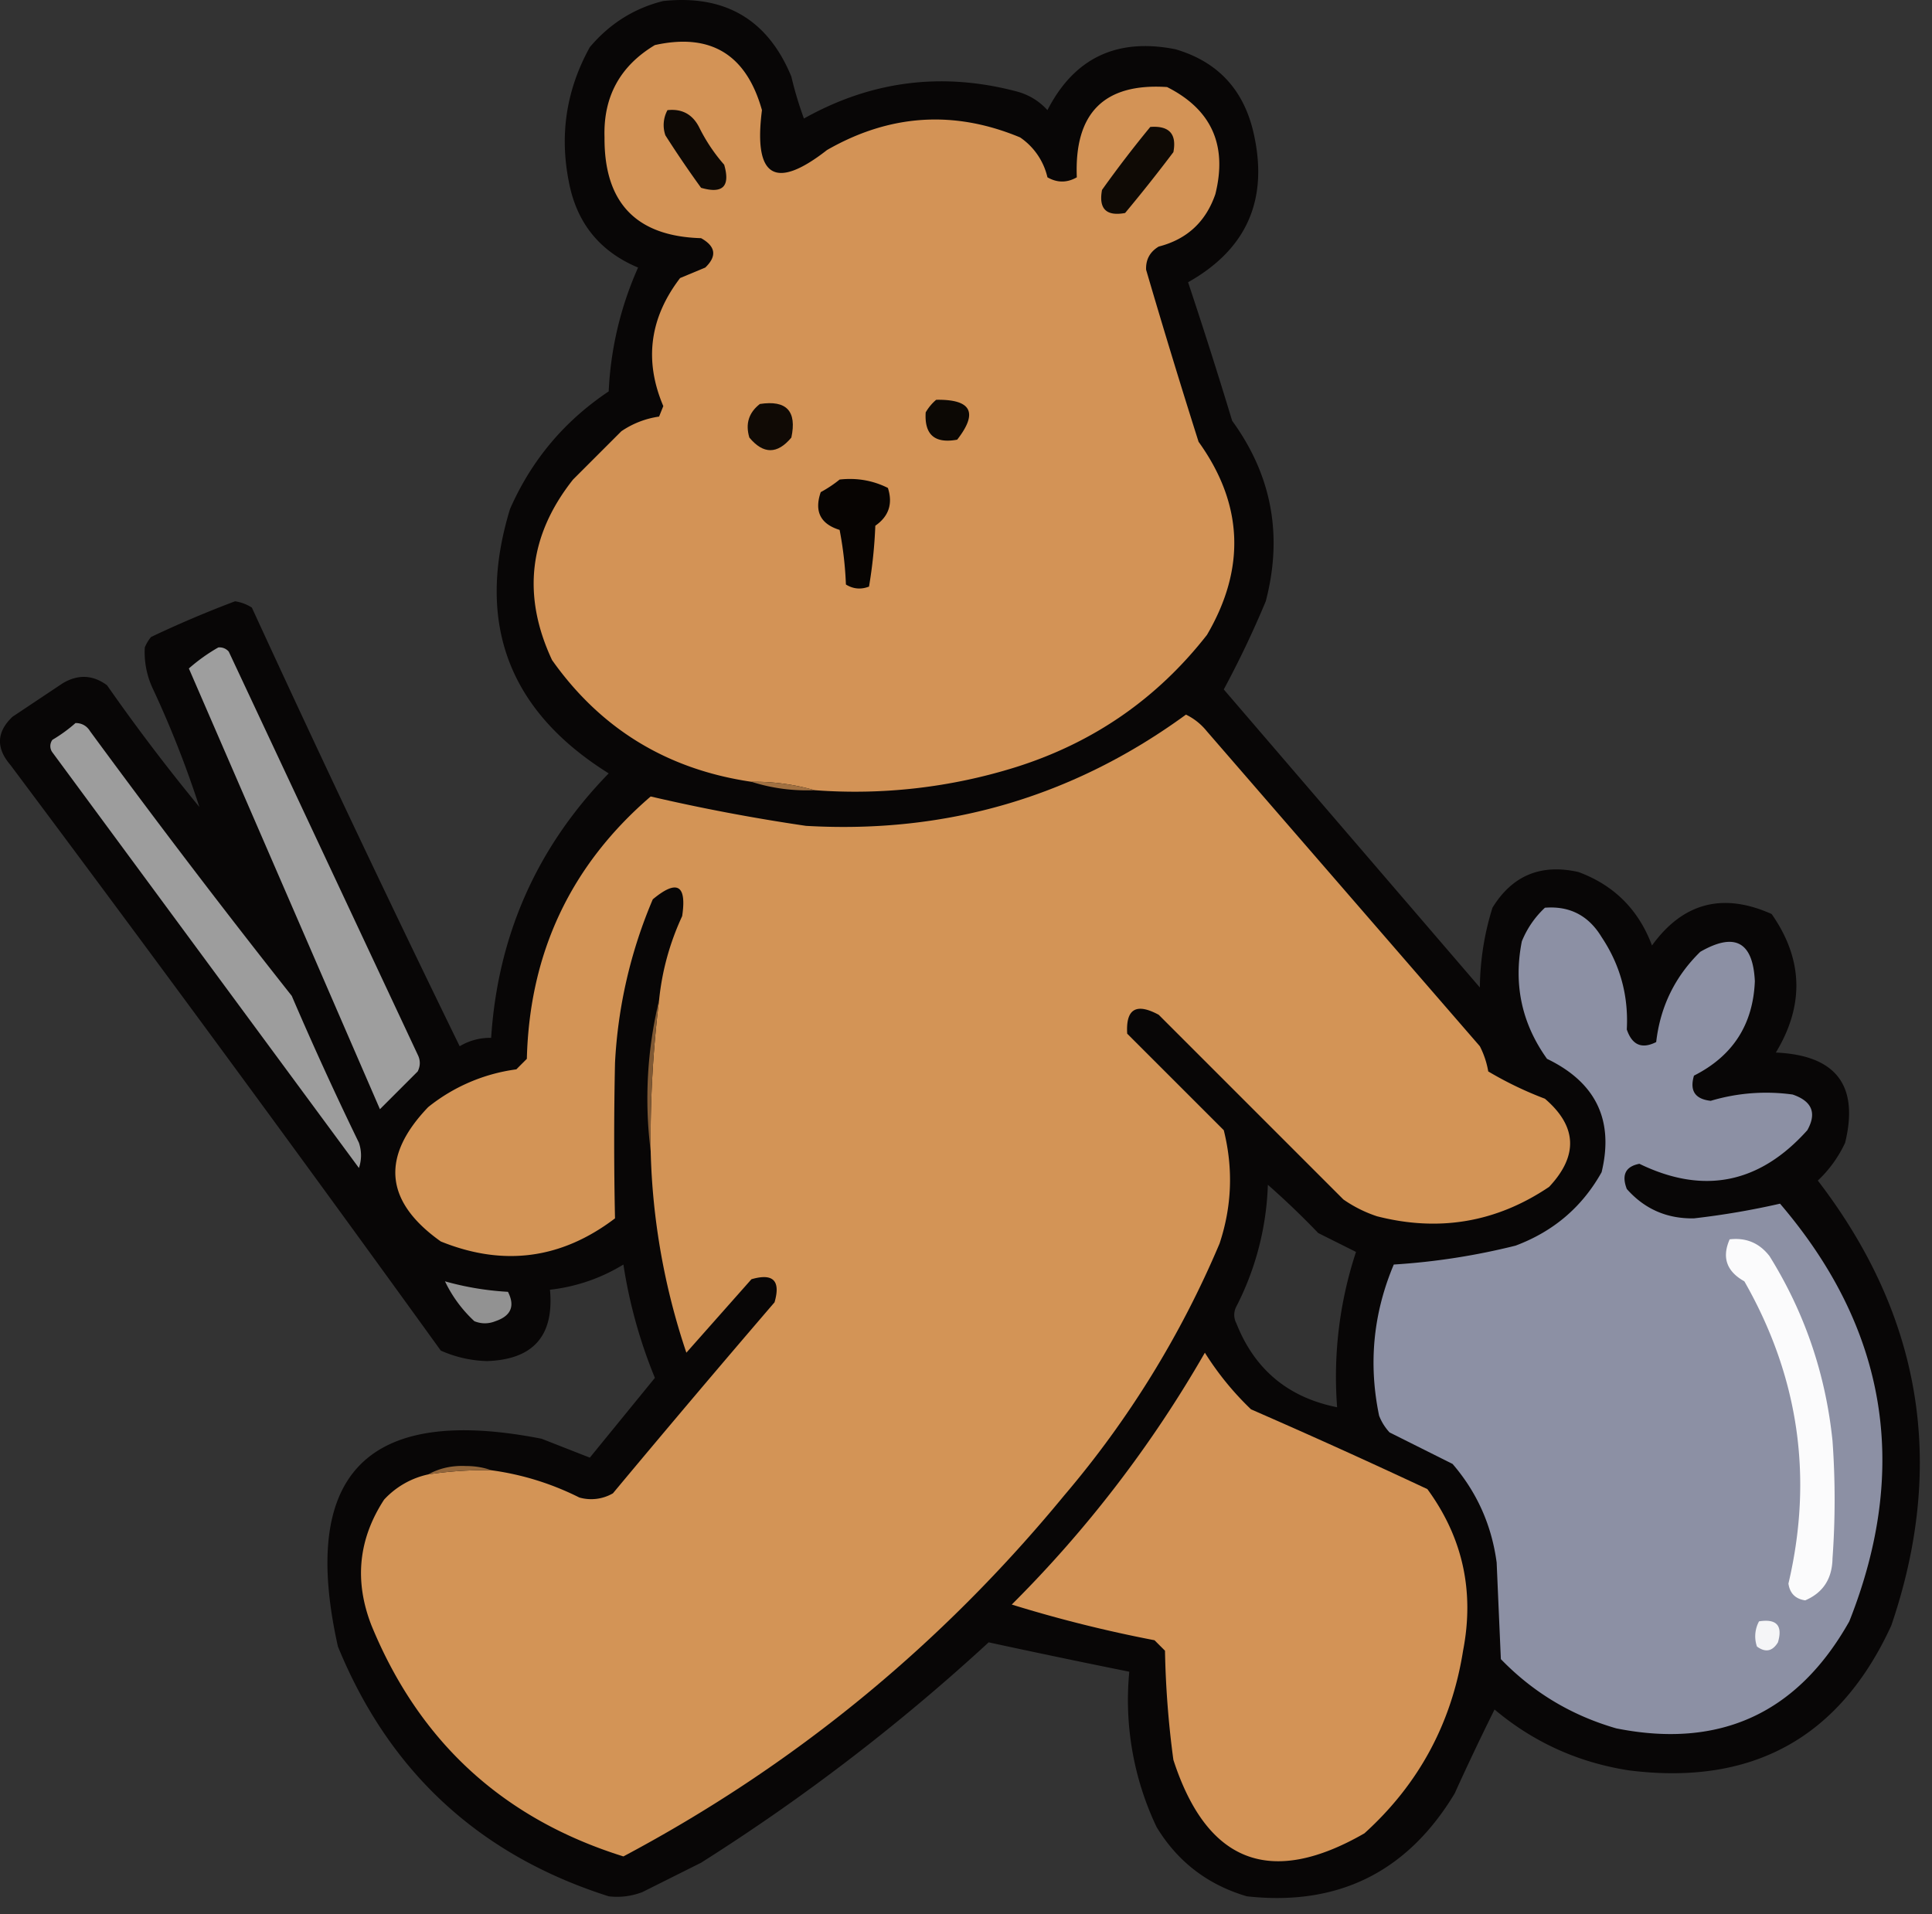 <svg width="111" height="110" fill="none" xmlns="http://www.w3.org/2000/svg"><rect width="100%" height="100%" fill="#333333" stroke="none"/><path opacity=".903" fill-rule="evenodd" clip-rule="evenodd" d="M38.109.058c3.556-.374 6.009 1.073 7.356 4.341.193.819.434 1.623.724 2.412C50.04 4.65 54.1 4.126 58.37 5.244c.716.184 1.32.545 1.809 1.085 1.541-3.002 3.994-4.167 7.357-3.498 2.39.702 3.876 2.27 4.462 4.704.917 3.872-.33 6.767-3.739 8.683a303.4 303.4 0 0 1 2.533 7.96c2.277 3.131 2.921 6.588 1.93 10.372a56.864 56.864 0 0 1-2.412 5.065c4.896 5.703 9.802 11.411 14.713 17.126.017-1.567.258-3.094.724-4.583 1.14-1.856 2.788-2.539 4.945-2.05 2.043.757 3.451 2.164 4.22 4.22 1.78-2.459 4.072-3.062 6.875-1.808 1.809 2.586 1.889 5.24.241 7.96 3.457.155 4.783 1.883 3.98 5.185a7.095 7.095 0 0 1-1.568 2.171c5.972 7.776 7.381 16.299 4.221 25.568-2.957 6.445-7.981 9.218-15.075 8.322-2.914-.452-5.485-1.618-7.719-3.498a149.414 149.414 0 0 0-2.291 4.824c-2.723 4.518-6.703 6.488-11.94 5.91-2.248-.661-3.977-1.988-5.186-3.98a16.984 16.984 0 0 1-1.568-8.925 571.53 571.53 0 0 1-8.08-1.688 115.382 115.382 0 0 1-16.522 12.663l-3.377 1.689c-.634.24-1.277.32-1.93.241-7.425-2.36-12.61-7.144-15.558-14.352-2.216-9.924 1.683-13.904 11.699-11.94l2.774 1.086 3.738-4.583a28.424 28.424 0 0 1-1.809-6.513 10.254 10.254 0 0 1-4.22 1.448c.247 2.647-.96 4.013-3.619 4.1a6.958 6.958 0 0 1-2.653-.603A2466.633 2466.633 0 0 0 .6 43.957c-.84-.977-.8-1.902.121-2.774l2.894-1.93c.882-.516 1.726-.475 2.533.121 1.676 2.4 3.445 4.732 5.307 6.995a58.704 58.704 0 0 0-2.654-6.754 4.916 4.916 0 0 1-.482-2.412c.09-.22.21-.422.362-.603a63.399 63.399 0 0 1 4.824-2.05c.347.053.668.173.965.362 3.883 8.45 7.863 16.851 11.94 25.206a3.393 3.393 0 0 1 1.808-.483c.387-5.907 2.638-10.972 6.754-15.196-5.772-3.606-7.661-8.672-5.668-15.195 1.23-2.8 3.12-5.05 5.668-6.754a19.638 19.638 0 0 1 1.688-7.116c-2.21-.926-3.537-2.574-3.98-4.944-.539-2.713-.137-5.286 1.207-7.72 1.144-1.353 2.551-2.237 4.22-2.652Zm34.733 68.02c.996.875 1.961 1.8 2.895 2.773l2.17 1.086a22.908 22.908 0 0 0-1.085 8.924c-2.81-.56-4.74-2.168-5.789-4.824a1.02 1.02 0 0 1 0-.965 16.472 16.472 0 0 0 1.81-6.995Z" fill="#040202"/><path fill-rule="evenodd" clip-rule="evenodd" d="M46.792 45.404a12.392 12.392 0 0 0-3.618-.482c-4.843-.71-8.662-3.042-11.457-6.995-1.735-3.709-1.333-7.166 1.206-10.372l2.774-2.774a5.13 5.13 0 0 1 2.17-.844l.242-.603c-1.11-2.61-.788-5.063.965-7.357l1.447-.603c.68-.655.6-1.218-.241-1.688-3.724-.106-5.574-2.036-5.548-5.79-.076-2.336.89-4.105 2.894-5.306 3.201-.709 5.252.537 6.151 3.739-.493 3.86.753 4.625 3.739 2.291 3.602-2.064 7.301-2.305 11.095-.723a3.812 3.812 0 0 1 1.568 2.291c.562.322 1.126.322 1.688 0-.154-3.696 1.573-5.425 5.186-5.186 2.55 1.287 3.474 3.337 2.774 6.151-.547 1.593-1.633 2.598-3.256 3.015-.504.303-.745.745-.724 1.327a462.258 462.258 0 0 0 3.015 9.89c2.564 3.567 2.726 7.266.483 11.095-2.86 3.66-6.518 6.192-10.975 7.598a30.938 30.938 0 0 1-11.578 1.326Z" fill="#D39356"/><path fill-rule="evenodd" clip-rule="evenodd" d="M38.35 6.329c.825-.09 1.428.232 1.809.965.388.789.87 1.513 1.447 2.17.362 1.247-.08 1.689-1.327 1.327a61 61 0 0 1-2.05-3.015 1.792 1.792 0 0 1 .12-1.447Z" fill="#0E0905"/><path fill-rule="evenodd" clip-rule="evenodd" d="M66.088 7.294c1.086-.081 1.527.401 1.327 1.447a91.458 91.458 0 0 1-2.774 3.498c-1.085.2-1.527-.242-1.326-1.327a65.336 65.336 0 0 1 2.773-3.618Z" fill="#0F0A05"/><path fill-rule="evenodd" clip-rule="evenodd" d="M53.787 22.972c2.024-.033 2.424.73 1.206 2.292-1.288.238-1.89-.285-1.809-1.568a2.73 2.73 0 0 1 .603-.724Z" fill="#0C0804"/><path fill-rule="evenodd" clip-rule="evenodd" d="M43.657 23.213c1.531-.235 2.134.409 1.809 1.93-.804.965-1.609.965-2.413 0-.236-.79-.035-1.433.604-1.93Z" fill="#100A05"/><path fill-rule="evenodd" clip-rule="evenodd" d="M48.24 27.555c.984-.11 1.909.05 2.773.482.292.91.05 1.633-.723 2.171a27.425 27.425 0 0 1-.362 3.498c-.468.179-.91.139-1.327-.12a20.889 20.889 0 0 0-.362-3.137c-1.104-.342-1.465-1.066-1.085-2.17.398-.217.76-.459 1.085-.724Z" fill="#070402"/><path fill-rule="evenodd" clip-rule="evenodd" d="M12.541 37.203a.69.69 0 0 1 .603.241L23.998 60.6c.161.322.161.643 0 .965l-2.17 2.17L10.851 38.41c.528-.463 1.09-.865 1.689-1.206Z" fill="#9E9E9E"/><path fill-rule="evenodd" clip-rule="evenodd" d="M24.601 84.72a21.571 21.571 0 0 1 3.618-.24c1.769.239 3.457.762 5.066 1.567a2.48 2.48 0 0 0 1.93-.241A950.614 950.614 0 0 1 44.5 74.831c.361-1.246-.08-1.688-1.327-1.326l-3.739 4.22a39.206 39.206 0 0 1-2.05-11.577c-.032-2.907.13-5.801.483-8.684.17-1.679.613-3.286 1.326-4.824.27-1.801-.294-2.123-1.688-.965a27.548 27.548 0 0 0-2.171 9.408 211.742 211.742 0 0 0 0 8.924c-3.078 2.341-6.415 2.783-10.01 1.327-3.222-2.288-3.463-4.861-.724-7.719a10.243 10.243 0 0 1 5.066-2.17c.2-.202.402-.403.603-.604.154-6.102 2.526-11.127 7.115-15.075 2.925.681 5.9 1.244 8.925 1.688 8.07.466 15.348-1.664 21.829-6.392.468.227.87.549 1.206.965l15.678 18.09c.234.457.396.94.483 1.448a20.89 20.89 0 0 0 3.256 1.568c1.845 1.58 1.927 3.268.241 5.065-3.025 2.039-6.322 2.602-9.89 1.689a7.49 7.49 0 0 1-1.929-.965L66.571 58.309c-1.293-.698-1.896-.336-1.81 1.085l5.549 5.548c.55 2.203.468 4.373-.242 6.512a55.762 55.762 0 0 1-8.924 14.473c-7.09 8.621-15.532 15.536-25.327 20.743-6.9-2.156-11.724-6.578-14.472-13.266-.999-2.553-.758-4.965.724-7.236A4.84 4.84 0 0 1 24.6 84.72Z" fill="#D39456"/><path fill-rule="evenodd" clip-rule="evenodd" d="M4.34 41.545c.366.003.648.163.844.482a528.26 528.26 0 0 0 11.578 15.196c1.224 2.85 2.51 5.665 3.86 8.442.16.483.16.965 0 1.448L3.012 43.233a.603.603 0 0 1 0-.723c.487-.289.929-.61 1.327-.965Z" fill="#9D9D9D"/><path fill-rule="evenodd" clip-rule="evenodd" d="M43.174 44.922a12.395 12.395 0 0 1 3.618.482 10.421 10.421 0 0 1-3.618-.482Z" fill="#A07041"/><path fill-rule="evenodd" clip-rule="evenodd" d="M88.762 52.158c1.423-.112 2.508.45 3.256 1.688 1.069 1.6 1.551 3.369 1.447 5.307.304.898.866 1.14 1.689.724.234-2.034 1.078-3.762 2.532-5.186 1.983-1.14 3.028-.578 3.136 1.688-.099 2.489-1.264 4.297-3.497 5.427-.258.867.062 1.35.964 1.447a11.103 11.103 0 0 1 4.704-.361c1.114.38 1.396 1.063.844 2.05-2.752 3.074-5.97 3.717-9.648 1.93-.794.153-1.035.636-.724 1.447 1.02 1.153 2.306 1.716 3.86 1.688a45.31 45.31 0 0 0 4.944-.844c6.149 7.189 7.475 15.189 3.98 24-2.974 5.286-7.436 7.337-13.387 6.15-2.576-.743-4.785-2.07-6.633-3.98-.08-1.849-.162-3.698-.241-5.547-.287-2.15-1.131-4.039-2.533-5.668l-3.618-1.81a2.996 2.996 0 0 1-.603-.964c-.62-2.984-.34-5.879.844-8.684a38.718 38.718 0 0 0 6.995-1.085c2.183-.817 3.83-2.225 4.945-4.221.719-2.988-.328-5.159-3.136-6.513-1.454-2.03-1.937-4.28-1.447-6.754.306-.747.75-1.39 1.327-1.93Z" fill="#8C90A4"/><path fill-rule="evenodd" clip-rule="evenodd" d="M37.868 57.465a65.475 65.475 0 0 0-.483 8.683 24.086 24.086 0 0 1 .483-8.683Z" fill="#805934"/><path fill-rule="evenodd" clip-rule="evenodd" d="M99.375 71.213c.948-.11 1.71.212 2.291.965 2.019 3.245 3.225 6.783 3.618 10.613a46.989 46.989 0 0 1 0 6.754c-.019 1.168-.542 1.972-1.567 2.412-.562-.08-.886-.402-.965-.965 1.435-6.109.591-11.898-2.533-17.367-1.02-.57-1.302-1.373-.844-2.412Z" fill="#FBFBFC"/><path fill-rule="evenodd" clip-rule="evenodd" d="M25.566 73.625c1.179.333 2.385.534 3.618.603.416.822.175 1.385-.723 1.689-.402.16-.804.16-1.206 0a7.55 7.55 0 0 1-1.689-2.292Z" fill="#929292"/><path fill-rule="evenodd" clip-rule="evenodd" d="M69.224 77.726a16.955 16.955 0 0 0 2.653 3.256 407.081 407.081 0 0 1 10.131 4.583c2.029 2.773 2.714 5.868 2.05 9.286-.66 4.175-2.55 7.672-5.668 10.493-5.396 3.106-9.052 1.699-10.975-4.221a53.94 53.94 0 0 1-.482-6.272l-.603-.603a76.44 76.44 0 0 1-8.201-2.05 68.763 68.763 0 0 0 11.095-14.472Z" fill="#D39356"/><path fill-rule="evenodd" clip-rule="evenodd" d="M28.22 84.48a21.561 21.561 0 0 0-3.619.24c.648-.359 1.372-.52 2.171-.482.53.001 1.012.082 1.447.241Z" fill="#92663B"/><path fill-rule="evenodd" clip-rule="evenodd" d="M101.063 93.163c1.009-.159 1.37.243 1.086 1.206-.316.52-.719.6-1.206.241a1.793 1.793 0 0 1 .12-1.447Z" fill="#F5F5F7"/></svg>